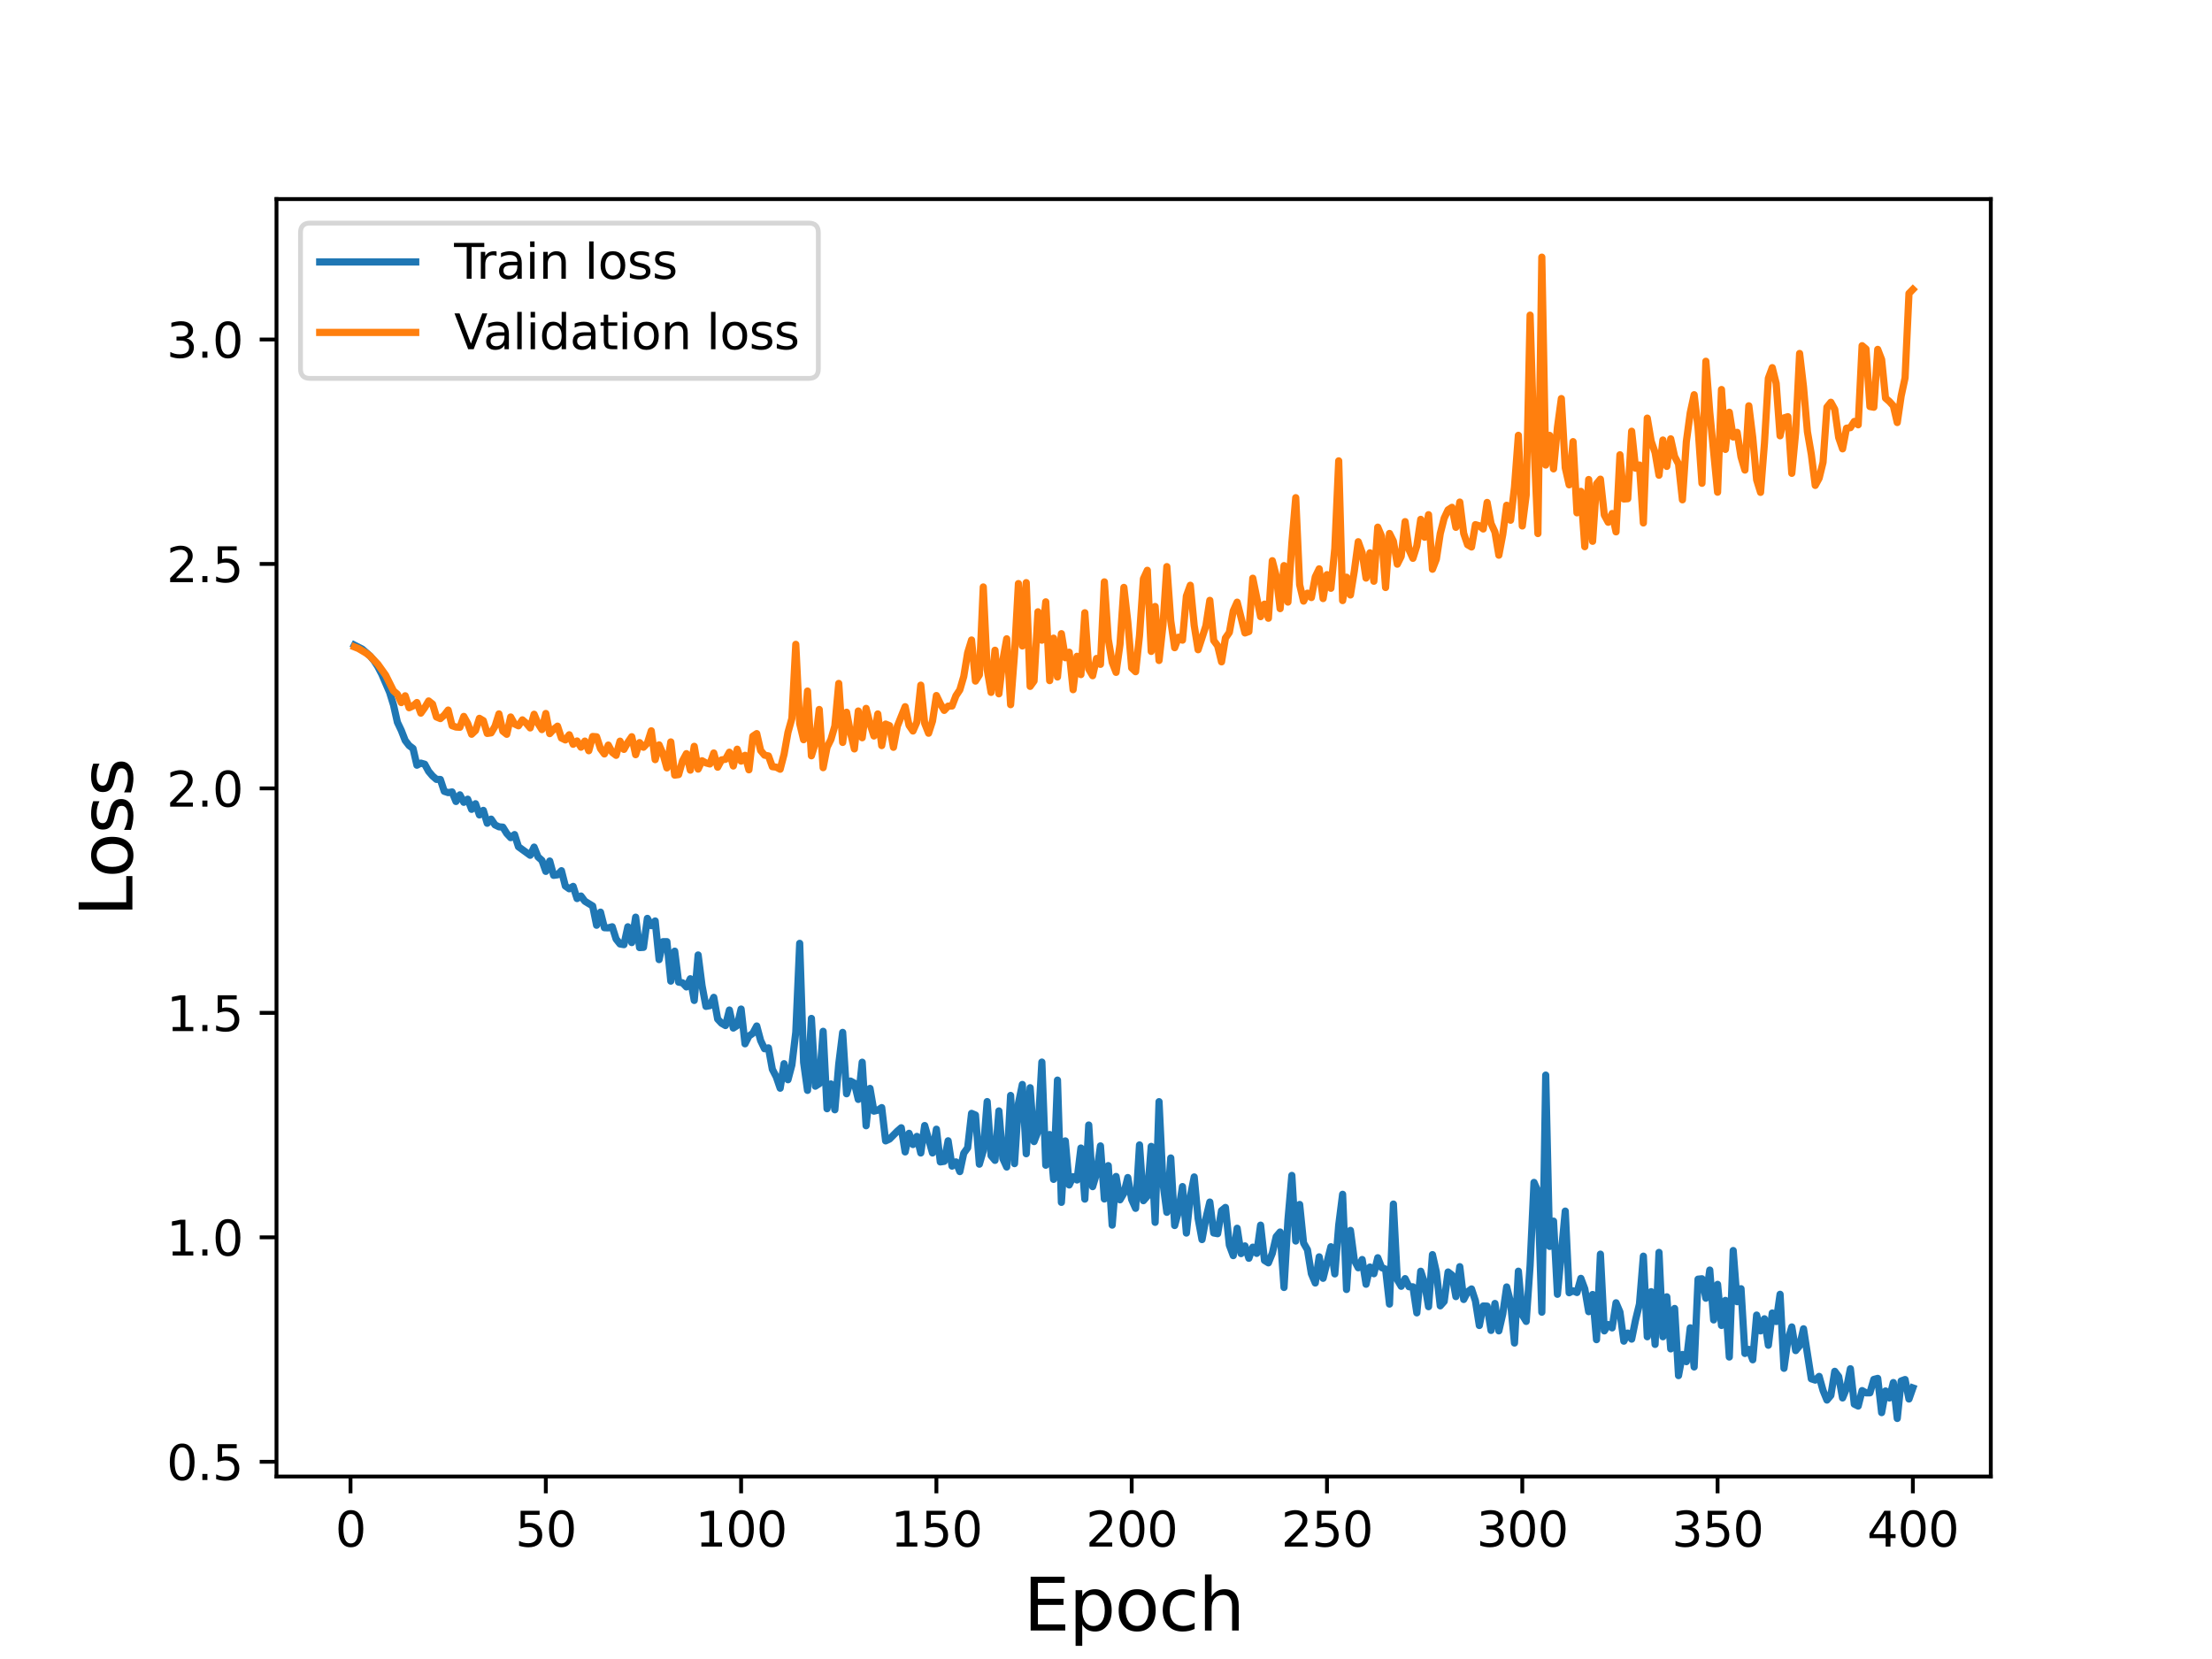 <?xml version="1.0" encoding="utf-8" standalone="no"?>
<!DOCTYPE svg PUBLIC "-//W3C//DTD SVG 1.1//EN"
  "http://www.w3.org/Graphics/SVG/1.1/DTD/svg11.dtd">
<svg height="345.6pt" version="1.1" viewBox="0 0 460.8 345.6" width="460.8pt" xmlns="http://www.w3.org/2000/svg" xmlns:xlink="http://www.w3.org/1999/xlink">
 <defs>
  <style type="text/css">*{stroke-linecap:butt;stroke-linejoin:round;}</style>
 </defs>
 <g id="figure_1">
  <g id="patch_1">
   <path d="M 0 345.6 
L 460.8 345.6 
L 460.8 0 
L 0 0 
z
" style="fill:#ffffff;"/>
  </g>
  <g id="axes_1">
   <g id="patch_2">
    <path d="M 57.6 307.584 
L 414.72 307.584 
L 414.72 41.472 
L 57.6 41.472 
z
" style="fill:#ffffff;"/>
   </g>
   <g id="matplotlib.axis_1">
    <g id="xtick_1">
     <g id="line2d_1">
      <defs>
       <path d="M 0 0 
L 0 3.5 
" id="ma403082dad" style="stroke:#000000;stroke-width:0.8;"/>
      </defs>
      <g>
       <use style="stroke:#000000;stroke-width:0.8;" x="73.019" xlink:href="#ma403082dad" y="307.584"/>
      </g>
     </g>
     <g id="text_1">
      <!-- 0 -->
      <g transform="translate(69.838 322.182)scale(0.1 -0.1)">
       <defs>
        <path d="M 2034 4250 
Q 1547 4250 1301 3770 
Q 1056 3291 1056 2328 
Q 1056 1369 1301 889 
Q 1547 409 2034 409 
Q 2525 409 2770 889 
Q 3016 1369 3016 2328 
Q 3016 3291 2770 3770 
Q 2525 4250 2034 4250 
z
M 2034 4750 
Q 2819 4750 3233 4129 
Q 3647 3509 3647 2328 
Q 3647 1150 3233 529 
Q 2819 -91 2034 -91 
Q 1250 -91 836 529 
Q 422 1150 422 2328 
Q 422 3509 836 4129 
Q 1250 4750 2034 4750 
z
" id="DejaVuSans-30" transform="scale(0.016)"/>
       </defs>
       <use xlink:href="#DejaVuSans-30"/>
      </g>
     </g>
    </g>
    <g id="xtick_2">
     <g id="line2d_2">
      <g>
       <use style="stroke:#000000;stroke-width:0.8;" x="113.703" xlink:href="#ma403082dad" y="307.584"/>
      </g>
     </g>
     <g id="text_2">
      <!-- 50 -->
      <g transform="translate(107.34 322.182)scale(0.1 -0.1)">
       <defs>
        <path d="M 691 4666 
L 3169 4666 
L 3169 4134 
L 1269 4134 
L 1269 2991 
Q 1406 3038 1543 3061 
Q 1681 3084 1819 3084 
Q 2600 3084 3056 2656 
Q 3513 2228 3513 1497 
Q 3513 744 3044 326 
Q 2575 -91 1722 -91 
Q 1428 -91 1123 -41 
Q 819 9 494 109 
L 494 744 
Q 775 591 1075 516 
Q 1375 441 1709 441 
Q 2250 441 2565 725 
Q 2881 1009 2881 1497 
Q 2881 1984 2565 2268 
Q 2250 2553 1709 2553 
Q 1456 2553 1204 2497 
Q 953 2441 691 2322 
L 691 4666 
z
" id="DejaVuSans-35" transform="scale(0.016)"/>
       </defs>
       <use xlink:href="#DejaVuSans-35"/>
       <use x="63.623" xlink:href="#DejaVuSans-30"/>
      </g>
     </g>
    </g>
    <g id="xtick_3">
     <g id="line2d_3">
      <g>
       <use style="stroke:#000000;stroke-width:0.8;" x="154.386" xlink:href="#ma403082dad" y="307.584"/>
      </g>
     </g>
     <g id="text_3">
      <!-- 100 -->
      <g transform="translate(144.842 322.182)scale(0.1 -0.1)">
       <defs>
        <path d="M 794 531 
L 1825 531 
L 1825 4091 
L 703 3866 
L 703 4441 
L 1819 4666 
L 2450 4666 
L 2450 531 
L 3481 531 
L 3481 0 
L 794 0 
L 794 531 
z
" id="DejaVuSans-31" transform="scale(0.016)"/>
       </defs>
       <use xlink:href="#DejaVuSans-31"/>
       <use x="63.623" xlink:href="#DejaVuSans-30"/>
       <use x="127.246" xlink:href="#DejaVuSans-30"/>
      </g>
     </g>
    </g>
    <g id="xtick_4">
     <g id="line2d_4">
      <g>
       <use style="stroke:#000000;stroke-width:0.8;" x="195.07" xlink:href="#ma403082dad" y="307.584"/>
      </g>
     </g>
     <g id="text_4">
      <!-- 150 -->
      <g transform="translate(185.526 322.182)scale(0.1 -0.1)">
       <use xlink:href="#DejaVuSans-31"/>
       <use x="63.623" xlink:href="#DejaVuSans-35"/>
       <use x="127.246" xlink:href="#DejaVuSans-30"/>
      </g>
     </g>
    </g>
    <g id="xtick_5">
     <g id="line2d_5">
      <g>
       <use style="stroke:#000000;stroke-width:0.8;" x="235.753" xlink:href="#ma403082dad" y="307.584"/>
      </g>
     </g>
     <g id="text_5">
      <!-- 200 -->
      <g transform="translate(226.209 322.182)scale(0.1 -0.1)">
       <defs>
        <path d="M 1228 531 
L 3431 531 
L 3431 0 
L 469 0 
L 469 531 
Q 828 903 1448 1529 
Q 2069 2156 2228 2338 
Q 2531 2678 2651 2914 
Q 2772 3150 2772 3378 
Q 2772 3750 2511 3984 
Q 2250 4219 1831 4219 
Q 1534 4219 1204 4116 
Q 875 4013 500 3803 
L 500 4441 
Q 881 4594 1212 4672 
Q 1544 4750 1819 4750 
Q 2544 4750 2975 4387 
Q 3406 4025 3406 3419 
Q 3406 3131 3298 2873 
Q 3191 2616 2906 2266 
Q 2828 2175 2409 1742 
Q 1991 1309 1228 531 
z
" id="DejaVuSans-32" transform="scale(0.016)"/>
       </defs>
       <use xlink:href="#DejaVuSans-32"/>
       <use x="63.623" xlink:href="#DejaVuSans-30"/>
       <use x="127.246" xlink:href="#DejaVuSans-30"/>
      </g>
     </g>
    </g>
    <g id="xtick_6">
     <g id="line2d_6">
      <g>
       <use style="stroke:#000000;stroke-width:0.8;" x="276.437" xlink:href="#ma403082dad" y="307.584"/>
      </g>
     </g>
     <g id="text_6">
      <!-- 250 -->
      <g transform="translate(266.893 322.182)scale(0.1 -0.1)">
       <use xlink:href="#DejaVuSans-32"/>
       <use x="63.623" xlink:href="#DejaVuSans-35"/>
       <use x="127.246" xlink:href="#DejaVuSans-30"/>
      </g>
     </g>
    </g>
    <g id="xtick_7">
     <g id="line2d_7">
      <g>
       <use style="stroke:#000000;stroke-width:0.8;" x="317.12" xlink:href="#ma403082dad" y="307.584"/>
      </g>
     </g>
     <g id="text_7">
      <!-- 300 -->
      <g transform="translate(307.576 322.182)scale(0.1 -0.1)">
       <defs>
        <path d="M 2597 2516 
Q 3050 2419 3304 2112 
Q 3559 1806 3559 1356 
Q 3559 666 3084 287 
Q 2609 -91 1734 -91 
Q 1441 -91 1130 -33 
Q 819 25 488 141 
L 488 750 
Q 750 597 1062 519 
Q 1375 441 1716 441 
Q 2309 441 2620 675 
Q 2931 909 2931 1356 
Q 2931 1769 2642 2001 
Q 2353 2234 1838 2234 
L 1294 2234 
L 1294 2753 
L 1863 2753 
Q 2328 2753 2575 2939 
Q 2822 3125 2822 3475 
Q 2822 3834 2567 4026 
Q 2313 4219 1838 4219 
Q 1578 4219 1281 4162 
Q 984 4106 628 3988 
L 628 4550 
Q 988 4650 1302 4700 
Q 1616 4750 1894 4750 
Q 2613 4750 3031 4423 
Q 3450 4097 3450 3541 
Q 3450 3153 3228 2886 
Q 3006 2619 2597 2516 
z
" id="DejaVuSans-33" transform="scale(0.016)"/>
       </defs>
       <use xlink:href="#DejaVuSans-33"/>
       <use x="63.623" xlink:href="#DejaVuSans-30"/>
       <use x="127.246" xlink:href="#DejaVuSans-30"/>
      </g>
     </g>
    </g>
    <g id="xtick_8">
     <g id="line2d_8">
      <g>
       <use style="stroke:#000000;stroke-width:0.8;" x="357.804" xlink:href="#ma403082dad" y="307.584"/>
      </g>
     </g>
     <g id="text_8">
      <!-- 350 -->
      <g transform="translate(348.26 322.182)scale(0.1 -0.1)">
       <use xlink:href="#DejaVuSans-33"/>
       <use x="63.623" xlink:href="#DejaVuSans-35"/>
       <use x="127.246" xlink:href="#DejaVuSans-30"/>
      </g>
     </g>
    </g>
    <g id="xtick_9">
     <g id="line2d_9">
      <g>
       <use style="stroke:#000000;stroke-width:0.8;" x="398.487" xlink:href="#ma403082dad" y="307.584"/>
      </g>
     </g>
     <g id="text_9">
      <!-- 400 -->
      <g transform="translate(388.944 322.182)scale(0.1 -0.1)">
       <defs>
        <path d="M 2419 4116 
L 825 1625 
L 2419 1625 
L 2419 4116 
z
M 2253 4666 
L 3047 4666 
L 3047 1625 
L 3713 1625 
L 3713 1100 
L 3047 1100 
L 3047 0 
L 2419 0 
L 2419 1100 
L 313 1100 
L 313 1709 
L 2253 4666 
z
" id="DejaVuSans-34" transform="scale(0.016)"/>
       </defs>
       <use xlink:href="#DejaVuSans-34"/>
       <use x="63.623" xlink:href="#DejaVuSans-30"/>
       <use x="127.246" xlink:href="#DejaVuSans-30"/>
      </g>
     </g>
    </g>
    <g id="text_10">
     <!-- Epoch -->
     <g transform="translate(213.194 339.66)scale(0.15 -0.15)">
      <defs>
       <path d="M 628 4666 
L 3578 4666 
L 3578 4134 
L 1259 4134 
L 1259 2753 
L 3481 2753 
L 3481 2222 
L 1259 2222 
L 1259 531 
L 3634 531 
L 3634 0 
L 628 0 
L 628 4666 
z
" id="DejaVuSans-45" transform="scale(0.016)"/>
       <path d="M 1159 525 
L 1159 -1331 
L 581 -1331 
L 581 3500 
L 1159 3500 
L 1159 2969 
Q 1341 3281 1617 3432 
Q 1894 3584 2278 3584 
Q 2916 3584 3314 3078 
Q 3713 2572 3713 1747 
Q 3713 922 3314 415 
Q 2916 -91 2278 -91 
Q 1894 -91 1617 61 
Q 1341 213 1159 525 
z
M 3116 1747 
Q 3116 2381 2855 2742 
Q 2594 3103 2138 3103 
Q 1681 3103 1420 2742 
Q 1159 2381 1159 1747 
Q 1159 1113 1420 752 
Q 1681 391 2138 391 
Q 2594 391 2855 752 
Q 3116 1113 3116 1747 
z
" id="DejaVuSans-70" transform="scale(0.016)"/>
       <path d="M 1959 3097 
Q 1497 3097 1228 2736 
Q 959 2375 959 1747 
Q 959 1119 1226 758 
Q 1494 397 1959 397 
Q 2419 397 2687 759 
Q 2956 1122 2956 1747 
Q 2956 2369 2687 2733 
Q 2419 3097 1959 3097 
z
M 1959 3584 
Q 2709 3584 3137 3096 
Q 3566 2609 3566 1747 
Q 3566 888 3137 398 
Q 2709 -91 1959 -91 
Q 1206 -91 779 398 
Q 353 888 353 1747 
Q 353 2609 779 3096 
Q 1206 3584 1959 3584 
z
" id="DejaVuSans-6f" transform="scale(0.016)"/>
       <path d="M 3122 3366 
L 3122 2828 
Q 2878 2963 2633 3030 
Q 2388 3097 2138 3097 
Q 1578 3097 1268 2742 
Q 959 2388 959 1747 
Q 959 1106 1268 751 
Q 1578 397 2138 397 
Q 2388 397 2633 464 
Q 2878 531 3122 666 
L 3122 134 
Q 2881 22 2623 -34 
Q 2366 -91 2075 -91 
Q 1284 -91 818 406 
Q 353 903 353 1747 
Q 353 2603 823 3093 
Q 1294 3584 2113 3584 
Q 2378 3584 2631 3529 
Q 2884 3475 3122 3366 
z
" id="DejaVuSans-63" transform="scale(0.016)"/>
       <path d="M 3513 2113 
L 3513 0 
L 2938 0 
L 2938 2094 
Q 2938 2591 2744 2837 
Q 2550 3084 2163 3084 
Q 1697 3084 1428 2787 
Q 1159 2491 1159 1978 
L 1159 0 
L 581 0 
L 581 4863 
L 1159 4863 
L 1159 2956 
Q 1366 3272 1645 3428 
Q 1925 3584 2291 3584 
Q 2894 3584 3203 3211 
Q 3513 2838 3513 2113 
z
" id="DejaVuSans-68" transform="scale(0.016)"/>
      </defs>
      <use xlink:href="#DejaVuSans-45"/>
      <use x="63.184" xlink:href="#DejaVuSans-70"/>
      <use x="126.66" xlink:href="#DejaVuSans-6f"/>
      <use x="187.842" xlink:href="#DejaVuSans-63"/>
      <use x="242.822" xlink:href="#DejaVuSans-68"/>
     </g>
    </g>
   </g>
   <g id="matplotlib.axis_2">
    <g id="ytick_1">
     <g id="line2d_10">
      <defs>
       <path d="M 0 0 
L -3.5 0 
" id="m55d06df253" style="stroke:#000000;stroke-width:0.8;"/>
      </defs>
      <g>
       <use style="stroke:#000000;stroke-width:0.8;" x="57.6" xlink:href="#m55d06df253" y="304.516"/>
      </g>
     </g>
     <g id="text_11">
      <!-- 0.5 -->
      <g transform="translate(34.697 308.315)scale(0.1 -0.1)">
       <defs>
        <path d="M 684 794 
L 1344 794 
L 1344 0 
L 684 0 
L 684 794 
z
" id="DejaVuSans-2e" transform="scale(0.016)"/>
       </defs>
       <use xlink:href="#DejaVuSans-30"/>
       <use x="63.623" xlink:href="#DejaVuSans-2e"/>
       <use x="95.41" xlink:href="#DejaVuSans-35"/>
      </g>
     </g>
    </g>
    <g id="ytick_2">
     <g id="line2d_11">
      <g>
       <use style="stroke:#000000;stroke-width:0.8;" x="57.6" xlink:href="#m55d06df253" y="257.757"/>
      </g>
     </g>
     <g id="text_12">
      <!-- 1.0 -->
      <g transform="translate(34.697 261.556)scale(0.1 -0.1)">
       <use xlink:href="#DejaVuSans-31"/>
       <use x="63.623" xlink:href="#DejaVuSans-2e"/>
       <use x="95.41" xlink:href="#DejaVuSans-30"/>
      </g>
     </g>
    </g>
    <g id="ytick_3">
     <g id="line2d_12">
      <g>
       <use style="stroke:#000000;stroke-width:0.8;" x="57.6" xlink:href="#m55d06df253" y="210.997"/>
      </g>
     </g>
     <g id="text_13">
      <!-- 1.5 -->
      <g transform="translate(34.697 214.797)scale(0.1 -0.1)">
       <use xlink:href="#DejaVuSans-31"/>
       <use x="63.623" xlink:href="#DejaVuSans-2e"/>
       <use x="95.41" xlink:href="#DejaVuSans-35"/>
      </g>
     </g>
    </g>
    <g id="ytick_4">
     <g id="line2d_13">
      <g>
       <use style="stroke:#000000;stroke-width:0.8;" x="57.6" xlink:href="#m55d06df253" y="164.238"/>
      </g>
     </g>
     <g id="text_14">
      <!-- 2.0 -->
      <g transform="translate(34.697 168.037)scale(0.1 -0.1)">
       <use xlink:href="#DejaVuSans-32"/>
       <use x="63.623" xlink:href="#DejaVuSans-2e"/>
       <use x="95.41" xlink:href="#DejaVuSans-30"/>
      </g>
     </g>
    </g>
    <g id="ytick_5">
     <g id="line2d_14">
      <g>
       <use style="stroke:#000000;stroke-width:0.8;" x="57.6" xlink:href="#m55d06df253" y="117.479"/>
      </g>
     </g>
     <g id="text_15">
      <!-- 2.5 -->
      <g transform="translate(34.697 121.278)scale(0.1 -0.1)">
       <use xlink:href="#DejaVuSans-32"/>
       <use x="63.623" xlink:href="#DejaVuSans-2e"/>
       <use x="95.41" xlink:href="#DejaVuSans-35"/>
      </g>
     </g>
    </g>
    <g id="ytick_6">
     <g id="line2d_15">
      <g>
       <use style="stroke:#000000;stroke-width:0.8;" x="57.6" xlink:href="#m55d06df253" y="70.719"/>
      </g>
     </g>
     <g id="text_16">
      <!-- 3.0 -->
      <g transform="translate(34.697 74.519)scale(0.1 -0.1)">
       <use xlink:href="#DejaVuSans-33"/>
       <use x="63.623" xlink:href="#DejaVuSans-2e"/>
       <use x="95.41" xlink:href="#DejaVuSans-30"/>
      </g>
     </g>
    </g>
    <g id="text_17">
     <!-- Loss -->
     <g transform="translate(27.577 190.979)rotate(-90)scale(0.15 -0.15)">
      <defs>
       <path d="M 628 4666 
L 1259 4666 
L 1259 531 
L 3531 531 
L 3531 0 
L 628 0 
L 628 4666 
z
" id="DejaVuSans-4c" transform="scale(0.016)"/>
       <path d="M 2834 3397 
L 2834 2853 
Q 2591 2978 2328 3040 
Q 2066 3103 1784 3103 
Q 1356 3103 1142 2972 
Q 928 2841 928 2578 
Q 928 2378 1081 2264 
Q 1234 2150 1697 2047 
L 1894 2003 
Q 2506 1872 2764 1633 
Q 3022 1394 3022 966 
Q 3022 478 2636 193 
Q 2250 -91 1575 -91 
Q 1294 -91 989 -36 
Q 684 19 347 128 
L 347 722 
Q 666 556 975 473 
Q 1284 391 1588 391 
Q 1994 391 2212 530 
Q 2431 669 2431 922 
Q 2431 1156 2273 1281 
Q 2116 1406 1581 1522 
L 1381 1569 
Q 847 1681 609 1914 
Q 372 2147 372 2553 
Q 372 3047 722 3315 
Q 1072 3584 1716 3584 
Q 2034 3584 2315 3537 
Q 2597 3491 2834 3397 
z
" id="DejaVuSans-73" transform="scale(0.016)"/>
      </defs>
      <use xlink:href="#DejaVuSans-4c"/>
      <use x="53.963" xlink:href="#DejaVuSans-6f"/>
      <use x="115.145" xlink:href="#DejaVuSans-73"/>
      <use x="167.244" xlink:href="#DejaVuSans-73"/>
     </g>
    </g>
   </g>
   <g id="line2d_16">
    <path clip-path="url(#pb7f3564ee5)" d="M 73.833 134.391 
L 75.46 135.222 
L 77.087 136.648 
L 77.901 137.612 
L 78.715 138.874 
L 79.528 140.434 
L 81.156 144.207 
L 81.969 146.832 
L 82.783 150.45 
L 83.597 152.164 
L 84.41 154.251 
L 85.224 155.309 
L 86.038 155.923 
L 86.851 159.404 
L 87.665 158.968 
L 88.479 159.199 
L 89.292 160.69 
L 90.106 161.648 
L 90.92 162.358 
L 91.733 162.381 
L 92.547 164.845 
L 93.361 165.117 
L 94.174 164.974 
L 94.988 166.964 
L 95.802 165.58 
L 96.616 167.136 
L 97.429 166.487 
L 98.243 168.6 
L 99.057 167.431 
L 99.87 169.761 
L 100.684 168.816 
L 101.498 171.498 
L 102.311 170.64 
L 103.125 171.844 
L 103.939 172.241 
L 104.752 172.31 
L 105.566 173.623 
L 106.38 174.497 
L 107.193 173.858 
L 108.007 176.399 
L 110.448 178.167 
L 111.262 176.468 
L 112.075 178.504 
L 112.889 179.235 
L 113.703 181.525 
L 114.516 179.368 
L 115.33 182.351 
L 116.144 182.239 
L 116.957 181.385 
L 117.771 184.579 
L 118.585 185.152 
L 119.398 184.651 
L 120.212 187.184 
L 121.026 186.659 
L 121.839 187.743 
L 123.467 188.741 
L 124.28 192.746 
L 125.094 190.016 
L 125.908 193.259 
L 126.721 193.289 
L 127.535 193.063 
L 128.349 195.627 
L 129.162 196.644 
L 129.976 196.789 
L 130.79 193.063 
L 131.603 196.359 
L 132.417 191.062 
L 133.231 197.402 
L 134.044 197.351 
L 134.858 191.315 
L 135.672 192.831 
L 136.485 191.855 
L 137.299 199.902 
L 138.113 196.168 
L 138.926 196.164 
L 139.74 204.385 
L 140.554 198.147 
L 141.367 204.595 
L 142.181 204.737 
L 142.995 205.599 
L 143.808 203.89 
L 144.622 208.409 
L 145.436 198.937 
L 146.249 205.341 
L 147.063 209.647 
L 147.877 209.496 
L 148.69 207.767 
L 149.504 212.294 
L 150.318 213.167 
L 151.131 213.638 
L 151.945 210.409 
L 152.759 214.163 
L 153.572 213.637 
L 154.386 210.204 
L 155.2 217.445 
L 156.013 215.829 
L 156.827 215.252 
L 157.641 213.73 
L 158.454 216.767 
L 159.268 218.474 
L 160.082 218.29 
L 160.895 222.756 
L 161.709 224.325 
L 162.523 226.693 
L 163.336 221.585 
L 164.15 224.927 
L 164.964 221.853 
L 165.777 215.026 
L 166.591 196.517 
L 167.405 221.307 
L 168.219 227.143 
L 169.032 212.155 
L 169.846 226.272 
L 170.66 225.749 
L 171.473 214.84 
L 172.287 230.969 
L 173.101 225.806 
L 173.914 231.187 
L 174.728 221.647 
L 175.542 215.064 
L 176.355 227.853 
L 177.169 225.203 
L 177.983 225.639 
L 178.796 229.024 
L 179.61 221.279 
L 180.424 234.511 
L 181.237 226.738 
L 182.051 231.472 
L 182.865 231.277 
L 183.678 230.734 
L 184.492 237.668 
L 185.306 237.286 
L 186.933 235.641 
L 187.747 234.935 
L 188.56 239.966 
L 189.374 236.09 
L 190.188 238.427 
L 191.001 236.734 
L 191.815 240.186 
L 192.629 234.471 
L 194.256 240.183 
L 195.07 235.233 
L 195.883 242.05 
L 196.697 241.929 
L 197.511 237.648 
L 198.324 242.923 
L 199.138 242.048 
L 199.952 244.065 
L 200.765 240.24 
L 201.579 239.111 
L 202.393 231.938 
L 203.206 232.281 
L 204.02 242.521 
L 204.834 239.732 
L 205.647 229.48 
L 206.461 240.746 
L 207.275 241.724 
L 208.088 231.428 
L 208.902 241.327 
L 209.716 243.111 
L 210.529 228.201 
L 211.343 242.404 
L 212.157 229.87 
L 212.97 225.916 
L 213.784 240.347 
L 214.598 226.593 
L 215.411 237.811 
L 216.225 235.723 
L 217.039 221.253 
L 217.852 242.737 
L 218.666 236.343 
L 219.48 245.685 
L 220.293 225.007 
L 221.107 250.476 
L 221.921 237.673 
L 222.734 246.851 
L 223.548 245.128 
L 224.362 245.813 
L 225.175 239.158 
L 225.989 249.799 
L 226.803 234.361 
L 227.616 247.197 
L 228.43 244.473 
L 229.244 238.713 
L 230.057 249.769 
L 230.871 242.82 
L 231.685 255.215 
L 232.498 245.078 
L 233.312 249.945 
L 234.126 248.571 
L 234.939 245.301 
L 235.753 249.895 
L 236.567 251.721 
L 237.381 238.507 
L 238.194 250.122 
L 239.008 249.17 
L 239.822 238.815 
L 240.635 254.633 
L 241.449 229.495 
L 242.263 246.429 
L 243.076 252.547 
L 243.89 241.227 
L 244.704 255.297 
L 245.517 252.319 
L 246.331 247.186 
L 247.145 256.87 
L 247.958 249.297 
L 248.772 245.177 
L 249.586 253.82 
L 250.399 258.228 
L 251.213 253.794 
L 252.027 250.412 
L 252.84 256.852 
L 253.654 257.004 
L 254.468 252.2 
L 255.281 251.534 
L 256.095 259.388 
L 256.909 261.572 
L 257.722 255.866 
L 258.536 261.149 
L 259.35 259.546 
L 260.163 262.125 
L 260.977 259.808 
L 261.791 261.102 
L 262.604 255.221 
L 263.418 262.575 
L 264.232 263.076 
L 265.045 261.083 
L 265.859 257.613 
L 266.673 256.651 
L 267.486 268.204 
L 268.3 254.165 
L 269.114 244.864 
L 269.927 258.529 
L 270.741 250.911 
L 271.555 258.936 
L 272.368 260.348 
L 273.182 265.328 
L 273.996 267.272 
L 274.809 261.824 
L 275.623 266.296 
L 277.25 259.719 
L 278.064 265.38 
L 278.878 255.217 
L 279.691 248.793 
L 280.505 268.625 
L 281.319 256.315 
L 282.132 262.524 
L 282.946 264.099 
L 283.76 262.383 
L 284.573 267.531 
L 285.387 263.943 
L 286.201 265.342 
L 287.014 262.007 
L 287.828 264.07 
L 288.642 264.381 
L 289.455 271.662 
L 290.269 250.827 
L 291.083 266.58 
L 291.896 267.959 
L 292.71 266.362 
L 293.524 268.051 
L 294.337 268.067 
L 295.151 273.494 
L 295.965 264.822 
L 296.778 267.353 
L 297.592 272.206 
L 298.406 261.363 
L 299.219 264.975 
L 300.033 272.03 
L 300.847 271.109 
L 301.66 264.98 
L 302.474 265.61 
L 303.288 270.107 
L 304.101 263.873 
L 304.915 270.703 
L 305.729 269.112 
L 306.543 268.511 
L 307.356 270.989 
L 308.17 276.126 
L 308.984 272.063 
L 309.797 272.09 
L 310.611 277.152 
L 311.425 271.535 
L 312.238 277.244 
L 313.052 273.715 
L 313.866 268.095 
L 314.679 271.309 
L 315.493 279.779 
L 316.307 264.81 
L 317.12 273.934 
L 317.934 275.275 
L 318.748 263.599 
L 319.561 246.318 
L 320.375 248.183 
L 321.189 273.354 
L 322.002 223.963 
L 322.816 259.652 
L 323.63 254.384 
L 324.443 269.621 
L 326.071 252.295 
L 326.884 269.302 
L 327.698 268.9 
L 328.512 269.254 
L 329.325 266.308 
L 330.139 268.495 
L 330.953 273.246 
L 331.766 269.664 
L 332.58 279.076 
L 333.394 261.261 
L 334.207 277.249 
L 335.021 275.929 
L 335.835 276.625 
L 336.648 271.395 
L 337.462 273.303 
L 338.276 279.387 
L 339.089 277.707 
L 339.903 278.964 
L 340.717 274.969 
L 341.53 271.644 
L 342.344 261.682 
L 343.158 278.469 
L 343.971 269.077 
L 344.785 280.062 
L 345.599 260.899 
L 346.412 278.468 
L 347.226 270.151 
L 348.04 280.998 
L 348.853 272.577 
L 349.667 286.563 
L 350.481 282.169 
L 351.294 283.658 
L 352.108 276.612 
L 352.922 284.761 
L 353.735 266.474 
L 354.549 266.392 
L 355.363 270.442 
L 356.176 264.576 
L 356.99 274.966 
L 357.804 267.558 
L 358.617 276.114 
L 359.431 270.902 
L 360.245 282.695 
L 361.058 260.512 
L 361.872 271.161 
L 362.686 268.464 
L 363.499 281.95 
L 364.313 281.107 
L 365.127 283.268 
L 365.94 273.953 
L 366.754 277.25 
L 367.568 274.728 
L 368.381 280.238 
L 369.195 273.526 
L 370.009 275.293 
L 370.822 269.625 
L 371.636 285.045 
L 372.45 279.19 
L 373.263 276.426 
L 374.077 281.354 
L 374.891 280.335 
L 375.704 276.813 
L 377.332 287.236 
L 378.146 287.5 
L 378.959 286.73 
L 379.773 289.657 
L 380.587 291.657 
L 381.4 290.687 
L 382.214 285.673 
L 383.028 286.764 
L 383.841 291.217 
L 384.655 289.245 
L 385.469 285.136 
L 386.282 292.507 
L 387.096 292.909 
L 387.91 289.688 
L 388.723 290.155 
L 389.537 290.15 
L 390.351 287.357 
L 391.164 287.143 
L 391.978 294.274 
L 392.792 289.763 
L 393.605 291.232 
L 394.419 288.013 
L 395.233 295.488 
L 396.046 287.682 
L 396.86 287.382 
L 397.674 291.439 
L 398.487 289.129 
L 398.487 289.129 
" style="fill:none;stroke:#1f77b4;stroke-linecap:square;stroke-width:1.5;"/>
   </g>
   <g id="line2d_17">
    <path clip-path="url(#pb7f3564ee5)" d="M 73.833 134.765 
L 74.646 135.087 
L 76.274 136.05 
L 77.087 136.66 
L 78.715 138.367 
L 80.342 140.654 
L 81.969 143.919 
L 82.783 144.62 
L 83.597 146.367 
L 84.41 144.946 
L 85.224 147.437 
L 86.038 147.054 
L 86.851 146.351 
L 87.665 148.559 
L 88.479 147.421 
L 89.292 146.021 
L 90.106 146.672 
L 90.92 149.356 
L 91.733 149.698 
L 92.547 148.981 
L 93.361 147.923 
L 94.174 151.173 
L 94.988 151.458 
L 95.802 151.506 
L 96.616 149.242 
L 97.429 150.714 
L 98.243 152.956 
L 99.057 152.187 
L 99.87 149.643 
L 100.684 150.127 
L 101.498 152.785 
L 102.311 152.671 
L 103.125 151.283 
L 103.939 148.715 
L 104.752 152.318 
L 105.566 152.966 
L 106.38 149.363 
L 107.193 150.813 
L 108.007 151.199 
L 108.821 149.962 
L 109.634 150.674 
L 110.448 151.641 
L 111.262 148.792 
L 112.075 150.709 
L 112.889 151.985 
L 113.703 148.632 
L 114.516 152.827 
L 115.33 151.939 
L 116.144 151.272 
L 116.957 153.746 
L 117.771 154.142 
L 118.585 153.066 
L 119.398 155.046 
L 120.212 154.362 
L 121.026 155.653 
L 121.839 154.384 
L 122.653 156.393 
L 123.467 153.424 
L 124.28 153.487 
L 125.094 155.97 
L 125.908 157.061 
L 126.721 155.212 
L 127.535 156.725 
L 128.349 157.351 
L 129.162 154.398 
L 129.976 156.11 
L 130.79 154.648 
L 131.603 153.47 
L 132.417 157.214 
L 133.231 154.697 
L 134.044 155.664 
L 134.858 154.817 
L 135.672 152.242 
L 136.485 158.245 
L 137.299 155.168 
L 138.113 157.05 
L 138.926 159.974 
L 139.74 154.558 
L 140.554 161.473 
L 141.367 161.359 
L 142.181 158.509 
L 142.995 156.999 
L 143.808 160.439 
L 144.622 155.471 
L 145.436 160.218 
L 146.249 158.476 
L 147.063 158.927 
L 147.877 159.149 
L 148.69 156.861 
L 149.504 159.82 
L 150.318 158.296 
L 151.131 158.176 
L 151.945 156.698 
L 152.759 159.57 
L 153.572 156.071 
L 154.386 158.557 
L 155.2 157.349 
L 156.013 160.365 
L 156.827 153.372 
L 157.641 152.823 
L 158.454 156.338 
L 159.268 157.314 
L 160.082 157.469 
L 160.895 159.711 
L 161.709 159.814 
L 162.523 160.244 
L 163.336 157.124 
L 164.15 152.571 
L 164.964 149.655 
L 165.777 134.227 
L 166.591 150.722 
L 167.405 154.098 
L 168.219 143.961 
L 169.032 157.445 
L 169.846 154.809 
L 170.66 147.795 
L 171.473 159.921 
L 172.287 155.685 
L 173.101 154.038 
L 173.914 151.239 
L 174.728 142.373 
L 175.542 154.663 
L 176.355 148.375 
L 177.169 152.601 
L 177.983 156.015 
L 178.796 148.116 
L 179.61 153.688 
L 180.424 147.571 
L 181.237 150.759 
L 182.051 153.319 
L 182.865 148.723 
L 183.678 155.319 
L 184.492 150.836 
L 185.306 151.171 
L 186.119 155.677 
L 186.933 151.284 
L 188.56 147.216 
L 189.374 151.096 
L 190.188 152.282 
L 191.001 150.414 
L 191.815 142.73 
L 192.629 150.693 
L 193.442 152.748 
L 194.256 150.218 
L 195.07 144.891 
L 195.883 146.582 
L 196.697 147.985 
L 197.511 147.098 
L 198.324 147.073 
L 199.138 144.941 
L 199.952 143.707 
L 200.765 140.928 
L 201.579 135.987 
L 202.393 133.324 
L 203.206 141.882 
L 204.02 140.59 
L 204.834 122.274 
L 205.647 139.477 
L 206.461 144.238 
L 207.275 135.458 
L 208.088 144.537 
L 208.902 137.582 
L 209.716 133.074 
L 210.529 146.795 
L 211.343 136.176 
L 212.157 121.569 
L 212.97 134.564 
L 213.784 121.374 
L 214.598 142.985 
L 215.411 141.86 
L 216.225 127.45 
L 217.039 133.365 
L 217.852 125.375 
L 218.666 141.787 
L 219.48 132.941 
L 220.293 141.031 
L 221.107 132.007 
L 221.921 137.018 
L 222.734 135.866 
L 223.548 143.675 
L 224.362 136.713 
L 225.175 140.53 
L 225.989 127.645 
L 226.803 139.38 
L 227.616 140.763 
L 228.43 137.169 
L 229.244 138.396 
L 230.057 121.212 
L 230.871 133.162 
L 231.685 137.974 
L 232.498 140.065 
L 233.312 134.281 
L 234.126 122.366 
L 234.939 129.528 
L 235.753 139.154 
L 236.567 139.928 
L 237.381 132.389 
L 238.194 120.575 
L 239.008 118.803 
L 239.822 135.705 
L 240.635 126.34 
L 241.449 137.587 
L 242.263 130.29 
L 243.076 118.037 
L 243.89 129.327 
L 244.704 134.928 
L 245.517 132.736 
L 246.331 133.359 
L 247.145 124.172 
L 247.958 121.922 
L 248.772 130.305 
L 249.586 135.352 
L 251.213 130.358 
L 252.027 125.064 
L 252.84 133.434 
L 253.654 134.52 
L 254.468 137.877 
L 255.281 132.914 
L 256.095 131.748 
L 256.909 127.268 
L 257.722 125.443 
L 259.35 131.856 
L 260.163 131.564 
L 260.977 120.45 
L 262.604 128.458 
L 263.418 125.854 
L 264.232 128.796 
L 265.045 116.805 
L 265.859 119.977 
L 266.673 126.79 
L 267.486 117.826 
L 268.3 125.426 
L 269.114 113.158 
L 269.927 103.675 
L 270.741 121.805 
L 271.555 125.221 
L 272.368 123.572 
L 273.182 124.486 
L 273.996 120.175 
L 274.809 118.5 
L 275.623 124.693 
L 276.437 119.708 
L 277.25 122.552 
L 278.064 114.253 
L 278.878 96.004 
L 279.691 125.112 
L 280.505 120.24 
L 281.319 123.944 
L 282.132 118.946 
L 282.946 112.852 
L 283.76 115.136 
L 284.573 120.426 
L 285.387 115.164 
L 286.201 121.083 
L 287.014 109.819 
L 287.828 111.748 
L 288.642 122.39 
L 289.455 111.126 
L 290.269 112.744 
L 291.083 117.528 
L 291.896 115.904 
L 292.71 108.665 
L 293.524 114.51 
L 294.337 116.312 
L 295.151 113.713 
L 295.965 108.188 
L 296.778 111.916 
L 297.592 107.219 
L 298.406 118.582 
L 299.219 116.487 
L 300.033 111.156 
L 300.847 107.953 
L 301.66 106.214 
L 302.474 105.685 
L 303.288 109.848 
L 304.101 104.593 
L 304.915 111.124 
L 305.729 113.484 
L 306.543 113.95 
L 307.356 109.297 
L 308.17 109.53 
L 308.984 110.196 
L 309.797 104.667 
L 310.611 109.05 
L 311.425 110.826 
L 312.238 115.659 
L 313.052 111.361 
L 313.866 105.26 
L 314.679 108.371 
L 315.493 101.467 
L 316.307 90.687 
L 317.12 109.569 
L 317.934 103.126 
L 318.748 65.647 
L 319.561 92.517 
L 320.375 111.153 
L 321.189 53.568 
L 322.002 96.875 
L 322.816 90.696 
L 323.63 97.675 
L 324.443 89.034 
L 325.257 83.03 
L 326.071 97.442 
L 326.884 100.998 
L 327.698 92.002 
L 328.512 106.831 
L 329.325 102.361 
L 330.139 113.884 
L 330.953 99.891 
L 331.766 112.764 
L 332.58 100.797 
L 333.394 99.82 
L 334.207 107.295 
L 335.021 108.799 
L 335.835 106.976 
L 336.648 110.797 
L 337.462 94.737 
L 338.276 103.948 
L 339.089 103.89 
L 339.903 89.836 
L 340.717 97.538 
L 341.53 96.871 
L 342.344 108.941 
L 343.158 87.103 
L 343.971 91.91 
L 344.785 94.269 
L 345.599 98.999 
L 346.412 91.667 
L 347.226 97.158 
L 348.04 91.419 
L 348.853 95.1 
L 349.667 96.649 
L 350.481 104.122 
L 351.294 91.999 
L 352.108 85.986 
L 352.922 82.23 
L 353.735 89.137 
L 354.549 100.679 
L 355.363 75.255 
L 356.176 85.874 
L 357.804 102.539 
L 358.617 81.144 
L 359.431 93.621 
L 360.245 85.877 
L 361.058 91.038 
L 361.872 90.063 
L 362.686 95.185 
L 363.499 97.924 
L 364.313 84.536 
L 365.127 91.14 
L 365.94 99.957 
L 366.754 102.571 
L 367.568 92.348 
L 368.381 78.795 
L 369.195 76.589 
L 370.009 79.871 
L 370.822 90.785 
L 371.636 87.058 
L 372.45 86.804 
L 373.263 98.6 
L 374.077 90.01 
L 374.891 73.632 
L 375.704 80.582 
L 376.518 89.932 
L 377.332 94.657 
L 378.146 101.119 
L 378.959 99.622 
L 379.773 96.311 
L 380.587 84.817 
L 381.4 83.8 
L 382.214 85.273 
L 383.028 91.143 
L 383.841 93.502 
L 384.655 89.203 
L 385.469 89.087 
L 386.282 87.792 
L 387.096 88.496 
L 387.91 72.013 
L 388.723 72.701 
L 389.537 84.688 
L 390.351 84.835 
L 391.164 72.782 
L 391.978 74.901 
L 392.792 82.941 
L 393.605 83.649 
L 394.419 84.551 
L 395.233 88.02 
L 396.046 82.496 
L 396.86 78.714 
L 397.674 61.13 
L 398.487 60.291 
L 398.487 60.291 
" style="fill:none;stroke:#ff7f0e;stroke-linecap:square;stroke-width:1.5;"/>
   </g>
   <g id="patch_3">
    <path d="M 57.6 307.584 
L 57.6 41.472 
" style="fill:none;stroke:#000000;stroke-linecap:square;stroke-linejoin:miter;stroke-width:0.8;"/>
   </g>
   <g id="patch_4">
    <path d="M 414.72 307.584 
L 414.72 41.472 
" style="fill:none;stroke:#000000;stroke-linecap:square;stroke-linejoin:miter;stroke-width:0.8;"/>
   </g>
   <g id="patch_5">
    <path d="M 57.6 307.584 
L 414.72 307.584 
" style="fill:none;stroke:#000000;stroke-linecap:square;stroke-linejoin:miter;stroke-width:0.8;"/>
   </g>
   <g id="patch_6">
    <path d="M 57.6 41.472 
L 414.72 41.472 
" style="fill:none;stroke:#000000;stroke-linecap:square;stroke-linejoin:miter;stroke-width:0.8;"/>
   </g>
   <g id="legend_1">
    <g id="patch_7">
     <path d="M 64.6 78.828 
L 168.475 78.828 
Q 170.475 78.828 170.475 76.828 
L 170.475 48.472 
Q 170.475 46.472 168.475 46.472 
L 64.6 46.472 
Q 62.6 46.472 62.6 48.472 
L 62.6 76.828 
Q 62.6 78.828 64.6 78.828 
z
" style="fill:#ffffff;opacity:0.8;stroke:#cccccc;stroke-linejoin:miter;"/>
    </g>
    <g id="line2d_18">
     <path d="M 66.6 54.57 
L 86.6 54.57 
" style="fill:none;stroke:#1f77b4;stroke-linecap:square;stroke-width:1.5;"/>
    </g>
    <g id="line2d_19"/>
    <g id="text_18">
     <!-- Train loss -->
     <g transform="translate(94.6 58.07)scale(0.1 -0.1)">
      <defs>
       <path d="M -19 4666 
L 3928 4666 
L 3928 4134 
L 2272 4134 
L 2272 0 
L 1638 0 
L 1638 4134 
L -19 4134 
L -19 4666 
z
" id="DejaVuSans-54" transform="scale(0.016)"/>
       <path d="M 2631 2963 
Q 2534 3019 2420 3045 
Q 2306 3072 2169 3072 
Q 1681 3072 1420 2755 
Q 1159 2438 1159 1844 
L 1159 0 
L 581 0 
L 581 3500 
L 1159 3500 
L 1159 2956 
Q 1341 3275 1631 3429 
Q 1922 3584 2338 3584 
Q 2397 3584 2469 3576 
Q 2541 3569 2628 3553 
L 2631 2963 
z
" id="DejaVuSans-72" transform="scale(0.016)"/>
       <path d="M 2194 1759 
Q 1497 1759 1228 1600 
Q 959 1441 959 1056 
Q 959 750 1161 570 
Q 1363 391 1709 391 
Q 2188 391 2477 730 
Q 2766 1069 2766 1631 
L 2766 1759 
L 2194 1759 
z
M 3341 1997 
L 3341 0 
L 2766 0 
L 2766 531 
Q 2569 213 2275 61 
Q 1981 -91 1556 -91 
Q 1019 -91 701 211 
Q 384 513 384 1019 
Q 384 1609 779 1909 
Q 1175 2209 1959 2209 
L 2766 2209 
L 2766 2266 
Q 2766 2663 2505 2880 
Q 2244 3097 1772 3097 
Q 1472 3097 1187 3025 
Q 903 2953 641 2809 
L 641 3341 
Q 956 3463 1253 3523 
Q 1550 3584 1831 3584 
Q 2591 3584 2966 3190 
Q 3341 2797 3341 1997 
z
" id="DejaVuSans-61" transform="scale(0.016)"/>
       <path d="M 603 3500 
L 1178 3500 
L 1178 0 
L 603 0 
L 603 3500 
z
M 603 4863 
L 1178 4863 
L 1178 4134 
L 603 4134 
L 603 4863 
z
" id="DejaVuSans-69" transform="scale(0.016)"/>
       <path d="M 3513 2113 
L 3513 0 
L 2938 0 
L 2938 2094 
Q 2938 2591 2744 2837 
Q 2550 3084 2163 3084 
Q 1697 3084 1428 2787 
Q 1159 2491 1159 1978 
L 1159 0 
L 581 0 
L 581 3500 
L 1159 3500 
L 1159 2956 
Q 1366 3272 1645 3428 
Q 1925 3584 2291 3584 
Q 2894 3584 3203 3211 
Q 3513 2838 3513 2113 
z
" id="DejaVuSans-6e" transform="scale(0.016)"/>
       <path id="DejaVuSans-20" transform="scale(0.016)"/>
       <path d="M 603 4863 
L 1178 4863 
L 1178 0 
L 603 0 
L 603 4863 
z
" id="DejaVuSans-6c" transform="scale(0.016)"/>
      </defs>
      <use xlink:href="#DejaVuSans-54"/>
      <use x="46.334" xlink:href="#DejaVuSans-72"/>
      <use x="87.447" xlink:href="#DejaVuSans-61"/>
      <use x="148.727" xlink:href="#DejaVuSans-69"/>
      <use x="176.51" xlink:href="#DejaVuSans-6e"/>
      <use x="239.889" xlink:href="#DejaVuSans-20"/>
      <use x="271.676" xlink:href="#DejaVuSans-6c"/>
      <use x="299.459" xlink:href="#DejaVuSans-6f"/>
      <use x="360.641" xlink:href="#DejaVuSans-73"/>
      <use x="412.74" xlink:href="#DejaVuSans-73"/>
     </g>
    </g>
    <g id="line2d_20">
     <path d="M 66.6 69.249 
L 86.6 69.249 
" style="fill:none;stroke:#ff7f0e;stroke-linecap:square;stroke-width:1.5;"/>
    </g>
    <g id="line2d_21"/>
    <g id="text_19">
     <!-- Validation loss -->
     <g transform="translate(94.6 72.749)scale(0.1 -0.1)">
      <defs>
       <path d="M 1831 0 
L 50 4666 
L 709 4666 
L 2188 738 
L 3669 4666 
L 4325 4666 
L 2547 0 
L 1831 0 
z
" id="DejaVuSans-56" transform="scale(0.016)"/>
       <path d="M 2906 2969 
L 2906 4863 
L 3481 4863 
L 3481 0 
L 2906 0 
L 2906 525 
Q 2725 213 2448 61 
Q 2172 -91 1784 -91 
Q 1150 -91 751 415 
Q 353 922 353 1747 
Q 353 2572 751 3078 
Q 1150 3584 1784 3584 
Q 2172 3584 2448 3432 
Q 2725 3281 2906 2969 
z
M 947 1747 
Q 947 1113 1208 752 
Q 1469 391 1925 391 
Q 2381 391 2643 752 
Q 2906 1113 2906 1747 
Q 2906 2381 2643 2742 
Q 2381 3103 1925 3103 
Q 1469 3103 1208 2742 
Q 947 2381 947 1747 
z
" id="DejaVuSans-64" transform="scale(0.016)"/>
       <path d="M 1172 4494 
L 1172 3500 
L 2356 3500 
L 2356 3053 
L 1172 3053 
L 1172 1153 
Q 1172 725 1289 603 
Q 1406 481 1766 481 
L 2356 481 
L 2356 0 
L 1766 0 
Q 1100 0 847 248 
Q 594 497 594 1153 
L 594 3053 
L 172 3053 
L 172 3500 
L 594 3500 
L 594 4494 
L 1172 4494 
z
" id="DejaVuSans-74" transform="scale(0.016)"/>
      </defs>
      <use xlink:href="#DejaVuSans-56"/>
      <use x="60.658" xlink:href="#DejaVuSans-61"/>
      <use x="121.938" xlink:href="#DejaVuSans-6c"/>
      <use x="149.721" xlink:href="#DejaVuSans-69"/>
      <use x="177.504" xlink:href="#DejaVuSans-64"/>
      <use x="240.98" xlink:href="#DejaVuSans-61"/>
      <use x="302.26" xlink:href="#DejaVuSans-74"/>
      <use x="341.469" xlink:href="#DejaVuSans-69"/>
      <use x="369.252" xlink:href="#DejaVuSans-6f"/>
      <use x="430.434" xlink:href="#DejaVuSans-6e"/>
      <use x="493.812" xlink:href="#DejaVuSans-20"/>
      <use x="525.6" xlink:href="#DejaVuSans-6c"/>
      <use x="553.383" xlink:href="#DejaVuSans-6f"/>
      <use x="614.564" xlink:href="#DejaVuSans-73"/>
      <use x="666.664" xlink:href="#DejaVuSans-73"/>
     </g>
    </g>
   </g>
  </g>
 </g>
 <defs>
  <clipPath id="pb7f3564ee5">
   <rect height="266.112" width="357.12" x="57.6" y="41.472"/>
  </clipPath>
 </defs>
</svg>
